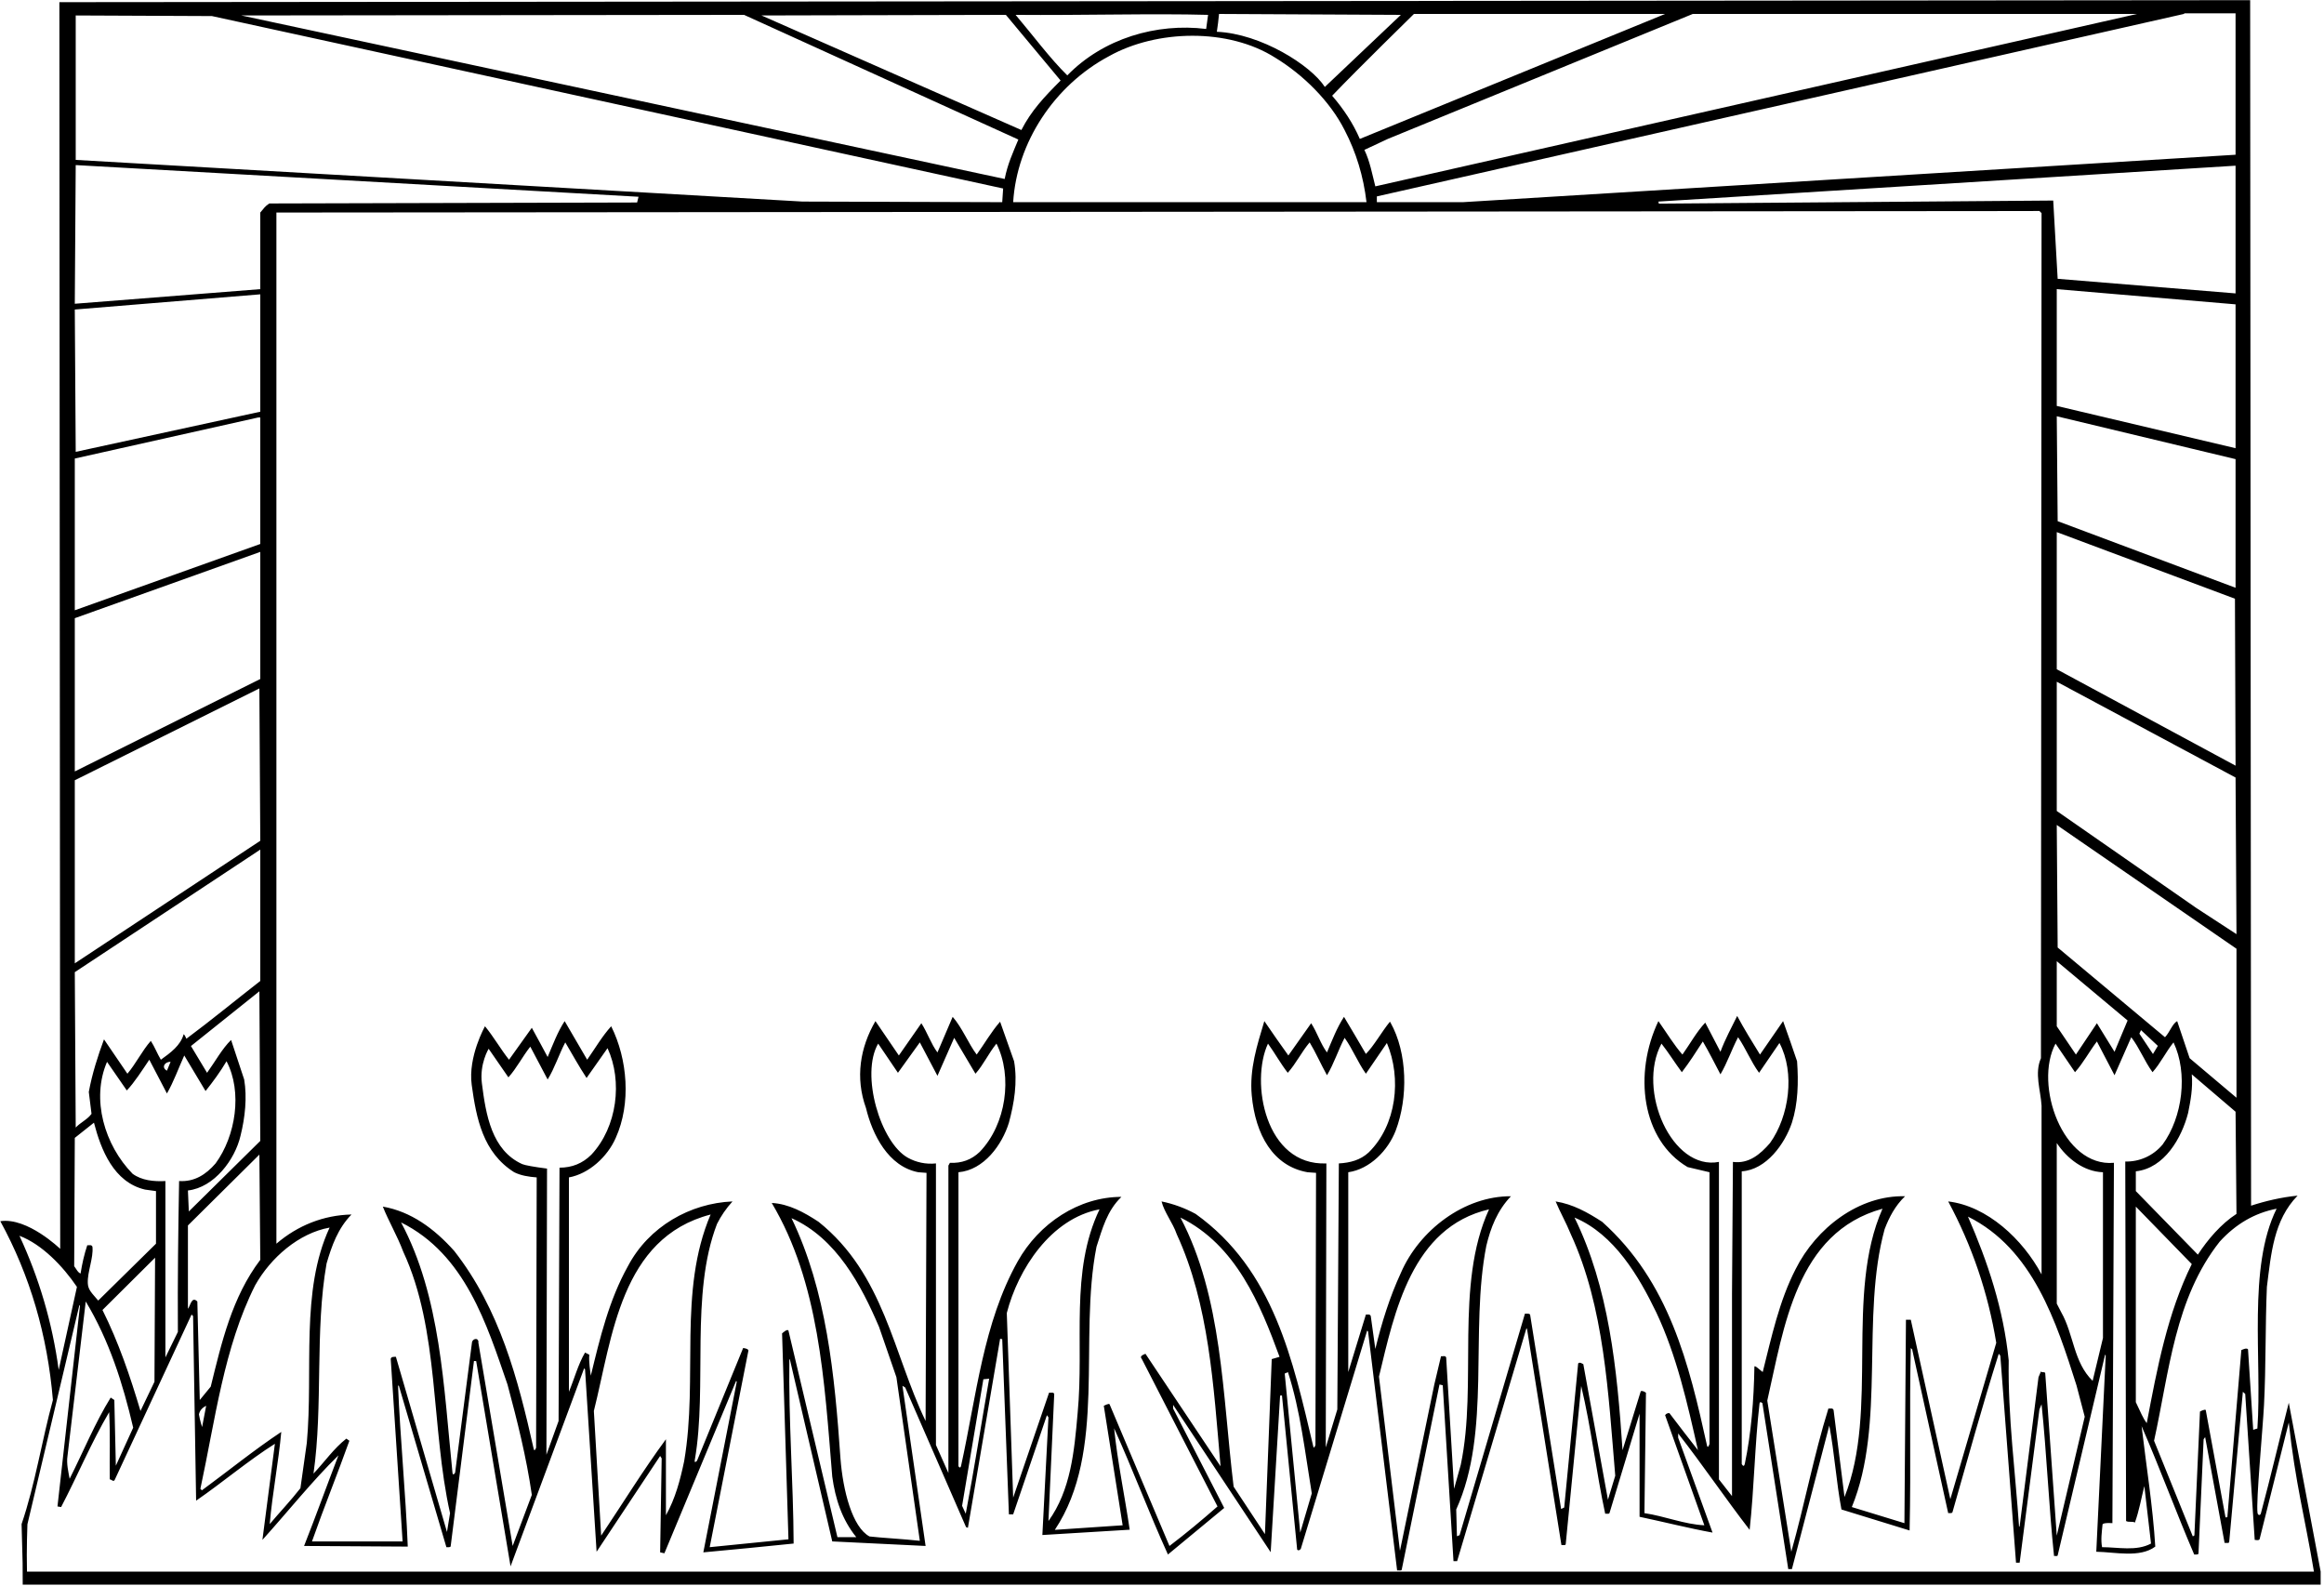 <?xml version="1.0" encoding="UTF-8"?>
<svg xmlns="http://www.w3.org/2000/svg" xmlns:xlink="http://www.w3.org/1999/xlink" width="535pt" height="365pt" viewBox="0 0 535 365" version="1.1">
<g id="surface1">
<path style=" stroke:none;fill-rule:nonzero;fill:rgb(0%,0%,0%);fill-opacity:1;" d="M 526.891 322.902 C 524.719 331.387 522.734 339.934 520.469 348.367 C 520.324 348.906 519.781 348.848 519.695 348.258 C 519.32 345.613 520.895 329.086 521.191 323.383 C 521.652 314.426 521.465 305.211 521.852 296.23 C 522.828 288.598 523.391 280.902 528.918 275.23 C 525.211 275.582 521.43 276.488 518.211 277.539 L 518 0.039 L 13.668 0.5 L 13.859 287.48 C 13.859 287.48 6.332 280.168 0.07 281.109 C 6.93 293.641 10.918 307.359 12.18 322.27 C 9.59 331.719 8.121 341.59 4.969 350.832 L 5.207 359.809 L 5.23 364.77 L 534.23 364.77 L 534.23 361.77 Z M 524.09 278.238 C 517.367 291.82 520.785 312.941 519.664 328.832 L 518.699 329.129 L 517.512 310.652 C 517.301 310.09 515.969 310.789 515.969 310.789 L 512.75 349.25 L 512.328 349.289 L 507.777 324.582 C 507.57 324.301 506.449 324.93 506.449 324.93 L 505.164 353.441 L 504.797 353.668 L 495.879 331.652 C 499.379 315.762 500.641 298.891 511 285.801 C 514.711 281.738 519.051 279.219 524.09 278.238 Z M 473.199 240.23 L 477.68 246.812 C 479.57 244.711 480.969 242.051 482.719 239.738 L 486.777 247.512 L 490.629 238.762 C 492.52 241.211 493.641 244.219 495.527 246.812 C 497.352 244.781 498.609 242.117 500.359 239.949 C 503.719 247.02 502.461 257.168 497.84 263.469 C 495.668 266.059 492.539 267.445 489.25 267.375 L 489.438 350.129 C 490.07 350.48 490.91 350.129 491.469 350.48 C 492.449 347.75 492.938 344.879 493.641 342.082 L 495.18 355.312 C 491.82 357.129 487.551 356.148 483.91 356.148 C 483.582 354.406 483.852 352.703 484.016 350.945 C 484.062 350.445 486.289 350.617 486.289 350.617 L 486.641 267.668 C 474.867 268.742 468.145 249.676 473.199 240.23 Z M 433.859 282.93 C 434.91 280.199 436.238 277.609 438.551 275.367 C 427.98 275.09 418.109 282.652 413.352 292.168 C 409.57 299.52 407.82 307.781 405.789 315.832 C 404.875 315.125 403.875 314.137 403.875 314.625 C 403.754 322.184 403.137 329.949 401.676 336.914 C 401.445 338.012 400.961 337 400.961 337 L 400.961 269.629 C 406.629 269.281 410.898 263.262 412.512 258.43 C 413.91 254.09 414.051 249.117 413.699 244.289 C 412.648 241.211 411.602 238.129 410.48 235.051 L 405.16 242.75 C 403.34 239.812 401.52 236.867 399.91 233.859 C 398.648 236.449 397.109 239.25 396.059 242.117 L 392.559 235.398 C 390.527 237.57 389.059 240.301 387.309 242.75 C 385.488 240.719 383.602 237.641 381.777 235.051 C 376 247.164 377.91 262.406 388.5 268.652 L 393.539 269.84 L 393.539 332.375 C 393.539 332.375 393.152 333.609 392.961 332.73 C 388.801 313.922 384.281 295.094 368.828 281.25 C 365.469 279.082 362.109 277.191 358.117 276.559 C 359.102 278.941 360.57 281.531 361.617 284.117 C 369.32 300.848 370.23 320.66 371.84 339.699 L 370.16 345.23 L 364.488 314.012 C 364.141 313.867 363.648 313.449 363.301 313.867 L 360.09 347.02 L 359.379 347.355 L 352.238 302.598 C 351.891 302.25 351.398 302.461 351.051 302.391 L 336.008 353.379 L 335.398 353.629 L 335.23 347.469 C 343.352 329.617 338.309 306.379 342.16 286.781 C 343.141 282.652 344.68 278.66 347.828 275.367 C 337.117 275.301 326.762 283.141 322.488 293.012 C 319.898 298.609 318.078 304.488 316.609 310.512 L 315.559 302.949 C 315.352 302.391 314.789 302.668 314.438 302.598 L 310.379 315.832 L 310.379 269.84 C 315.352 269.141 319.551 264.801 321.301 260.25 C 324.168 252.688 324.027 242.398 320.109 235.398 L 319.969 235.188 C 318.078 237.5 316.262 240.789 314.438 242.609 C 312.762 239.738 311.078 236.867 309.398 234.07 C 307.789 236.52 306.668 239.461 305.48 242.262 C 304.012 240.301 303.238 237.711 301.84 235.539 L 296.59 242.961 C 294.77 240.438 292.879 237.711 291.059 235.051 C 289.406 240.562 287.602 246.098 288.16 252.141 C 289 261.164 293.039 268.434 301 269.84 L 302.961 269.98 L 302.824 332.625 C 302.824 332.625 302.496 333.66 302.332 332.98 C 297.637 313.262 293.309 292.355 275.238 279.43 C 272.789 278.098 270.129 277.117 267.398 276.559 C 268.027 279.082 269.988 281.461 270.898 284.117 C 278.32 300.219 279.367 318.98 280.98 337.531 L 263.691 311.629 C 263.27 311.84 262.219 312.117 262.852 312.82 L 280.277 346.77 C 276.777 349.848 273 353 269.219 355.867 L 255.43 323.25 C 255.289 322.969 254.102 323.598 254.102 323.598 L 258.441 351.109 L 242.828 352.16 C 254.871 334.098 248.219 308.27 252.422 286.988 C 253.75 282.93 254.801 278.73 258.16 275.512 C 248.359 275.512 239.191 281.598 234.289 290.348 C 226.336 304.539 224.781 321.363 221.254 337.375 C 221.055 338.27 220.641 337.5 220.641 337.5 L 220.641 269.84 C 226.52 269.348 230.719 263.469 232.258 258.43 C 233.449 254.02 234.289 249.117 233.449 244.289 L 230.23 235.188 C 228.199 237.5 226.66 240.23 224.84 242.75 C 223.02 240.367 221.48 236.52 219.309 234.07 L 215.809 242.262 C 214.34 240.301 213.5 237.711 212.102 235.539 L 206.922 242.961 L 201.531 235.051 C 198 241.125 196.84 248.07 199.359 255.07 C 200.828 261.16 204.469 268.512 211.398 269.84 L 213.289 269.98 L 213.078 327.098 C 205.59 311.559 203.559 293.359 188.441 281.25 C 185.148 279.082 181.578 277.117 177.66 276.91 C 188.578 295.25 189.77 317.719 191.59 339.91 C 192.289 345.02 193.828 349.781 197.121 353.84 L 192.781 353.84 L 181.508 306.309 C 181.301 305.75 180.039 306.941 180.039 306.941 L 181.508 354.332 L 163.379 356.148 L 172.27 311 C 172.48 310.441 171.078 310.301 171.078 310.301 L 160.465 336.234 C 160.465 336.234 159.781 337.027 159.945 336.094 C 162.898 319.086 158.824 297.93 165.059 281.738 C 165.969 279.918 167.16 278.168 168.629 276.559 C 158.898 276.98 149.379 282.301 144.551 291.469 C 140.211 299.238 138.109 307.988 136.008 316.668 C 135.871 315.617 135.52 313.52 135.66 311.84 L 134.68 311.348 C 133.07 314.082 132.23 317.367 130.969 320.379 L 130.969 271.031 C 135.59 270.191 139.859 266.27 141.75 261.93 C 145.32 254.02 144.48 243.801 140.699 236.238 C 138.602 238.551 136.988 241.352 135.172 243.938 L 129.988 235.051 C 128.379 237.5 127.258 240.512 126.07 243.312 C 124.949 241.141 123.621 238.828 122.43 236.59 L 117.18 243.938 C 115.289 241.562 113.609 238.617 111.648 236.238 C 111.648 236.238 107.695 243.246 108.594 249.754 C 109.652 257.422 111.164 265.312 118.371 269.84 C 119.91 270.609 121.73 270.891 123.551 271.031 L 123.414 333.25 C 123.414 333.25 123.039 334.332 122.855 333.504 C 119.219 317.336 115.035 301.355 104.578 287.969 C 99.961 282.789 94.57 278.867 88.129 277.75 C 89.461 281.109 91.488 284.539 92.82 288.109 C 101.219 306.168 99.191 328.57 103.602 348.309 L 102.898 352.652 L 91.141 312.332 C 90.719 312.332 90.02 312.262 89.949 312.82 L 92.68 354.82 L 71.82 354.82 C 74.551 347.051 77.699 339.281 80.43 331.652 L 79.73 331.16 C 76.859 333.402 74.691 336.551 72.168 339.211 C 74.41 323.598 72.449 306.238 75.18 290.84 C 76.371 286.781 77.77 282.789 80.918 279.57 C 74.48 279.711 68.531 282.09 63.629 286.289 L 63.629 48.922 L 469.488 48.57 L 469.98 49.059 L 469.84 243.59 C 468.301 247.09 469.77 250.938 469.98 254.512 L 469.98 293.359 C 465.641 285.238 457.449 277.609 448.488 276.559 C 453.949 286.711 457.66 297.559 459.551 309.109 L 448.98 345.09 L 439.879 303.789 L 438.762 303.789 L 438.41 350.617 L 426.301 346.91 C 434.141 327.801 428.328 303.02 433.859 282.93 Z M 424.617 344.598 L 422.102 324.582 C 421.891 324.02 421.328 324.301 420.91 324.23 C 417.551 335.012 415.449 346.281 412.367 357.199 L 406.84 322.41 C 410.688 305.609 413.488 283.699 433.367 278.238 C 424.617 297.98 432.602 324.582 424.617 344.598 Z M 382.48 240.23 C 384.09 242.262 385.559 244.641 387.168 246.812 C 388.852 244.641 390.461 242.117 392 239.738 C 393.398 242.117 394.73 244.781 396.059 247.301 C 397.602 244.711 398.648 241.562 400.117 238.762 C 401.938 241.418 403.059 244.359 404.949 246.949 L 409.641 240.09 C 413.277 246.949 411.879 256.961 407.469 263.117 C 405.23 265.711 402.57 267.949 398.93 267.461 L 398.719 297.91 L 398.719 344.391 L 395.711 340.539 L 395.711 267.461 C 384.895 269.555 376.727 250.973 382.48 240.23 Z M 392.352 351.109 C 387.801 350.902 383.25 349.012 378.559 348.309 L 378.91 320.59 C 378.559 320.379 378.211 320.098 377.719 320.238 L 373.52 333.82 C 372.262 314.988 370.367 296.367 362.461 280.27 C 371.629 284.117 377.301 293.848 381.289 302.109 C 385.98 312.051 388.43 322.969 390.879 333.82 C 388.641 330.949 386.469 328.152 384.301 325.281 C 383.879 325.281 383.527 325.418 383.32 325.77 Z M 334.738 342.711 L 332.918 312.469 C 332.711 311.98 332.148 312.262 331.73 312.191 L 330.188 318.699 L 322.277 356.988 L 317.449 316.879 C 321.02 302.039 325.012 282.512 342.789 278.379 C 334.809 295.809 340.199 318.559 336.277 337.18 Z M 291.898 240.23 C 293.512 242.469 294.77 244.781 296.449 246.949 C 298.34 244.852 299.602 242.188 301.488 239.949 C 302.891 242.262 304.078 244.988 305.48 247.512 C 307.09 244.852 308.07 241.699 309.539 238.898 C 311.43 241.562 312.551 244.5 314.438 247.16 L 319.27 240.09 C 322.699 248.211 321.512 258.988 315.07 265.289 C 313.18 267.039 310.801 267.668 308.211 267.809 L 307.859 324.441 L 305.199 333.191 L 305.34 267.809 C 291.238 268.395 287.789 249.047 291.898 240.23 Z M 301.98 343.762 L 299.32 352.789 L 295.75 316.18 L 296.5 315.859 C 299.367 324.75 300.438 334.379 301.98 343.762 Z M 294.559 312.332 L 292.762 312.852 L 291.199 353.141 L 283.988 342.219 C 281.398 320.941 281.398 298.609 271.738 280.27 C 284.551 286.57 290.148 300.289 294.559 312.332 Z M 241.5 320.59 L 233.238 344.738 L 231.77 302.25 C 234.359 292.168 241.922 280.48 253.121 278.379 C 246.258 292.73 249.621 308.969 248.078 325.281 C 247.309 334.168 246.469 343.059 241.359 350.129 L 242.691 320.867 C 242.48 320.379 241.922 320.66 241.5 320.59 Z M 227.711 317.367 C 225.891 327.73 224.281 338.16 222.32 348.449 L 221.48 346.629 L 226.375 317.5 Z M 208.996 266.504 C 202.703 263.027 198.031 247.328 202.16 240.23 L 206.711 246.949 L 211.75 239.949 L 215.809 247.648 L 219.66 238.898 L 224.559 247.16 C 226.379 245.129 227.57 242.469 229.391 240.23 C 233.172 247.789 231.629 258.852 225.539 265.152 C 223.648 266.969 221.34 267.809 218.68 267.668 L 218.328 268.301 L 218.328 339.07 L 215.461 332.629 L 215.461 267.809 C 213.133 268.055 210.906 267.555 208.996 266.504 Z M 206.359 317.02 L 211.75 354.68 C 207.875 354.25 202.875 354 200.164 353.68 C 196.219 351.559 194.047 343.172 193.48 335.711 C 192.148 316.461 190.258 297.07 182.211 280.41 C 192.57 285.031 198.309 295.949 202.371 305.469 Z M 138.391 353.488 L 136.711 324.789 C 140.98 307.781 142.871 284.961 163.59 279.57 C 156.031 297.281 160.789 317.09 157.5 336.34 C 156.59 340.68 155.469 344.949 153.301 348.801 C 153.301 342.988 153.301 336.902 153.301 331.301 C 148.051 338.441 143.359 346.07 138.391 353.488 Z M 120.211 267.965 C 113.188 264.781 111.852 256.617 110.934 249.383 C 110.359 244.887 112.488 241.418 112.488 241.418 L 117.039 248 C 118.93 245.898 120.258 243.238 122.078 240.93 C 123.41 243.449 124.738 245.969 126.07 248.488 C 127.68 245.898 128.66 242.75 130.129 239.949 C 131.738 242.68 133.281 245.48 135.031 248.141 L 139.859 241.281 C 143.359 248.84 142.102 259.41 136.148 265.781 C 134.121 267.809 131.672 268.789 128.801 268.789 L 128.59 327.098 L 125.789 334.867 L 125.93 269 C 123 268.625 120.793 268.227 120.211 267.965 Z M 109.828 308.27 C 109.199 308.059 108.641 308.617 108.641 309.109 L 104.773 339.004 C 104.773 339.004 104.254 339.871 104.164 339.008 C 102.152 319.371 101.449 298.422 92.328 281.391 C 107.102 288.738 112.07 304.91 116.828 318.699 C 119.07 327.031 121.172 335.359 122.43 344.109 L 118.02 355.867 L 110.109 308.969 C 110.25 308.691 109.969 308.48 109.828 308.27 Z M 40.949 306.59 L 38.078 312.469 L 38.078 271.867 C 35.418 272.012 32.621 271.73 30.52 270.191 C 24.078 263.609 20.93 253.039 24.641 244.43 L 29.191 251.012 C 30.941 249.188 32.762 246.32 34.371 243.938 L 38.43 251.711 C 39.969 249.051 41.09 245.898 42.418 242.961 L 47.32 251.148 C 49 249.051 50.75 246.668 52.148 244.289 C 55.859 251.359 54.25 261.512 49.629 267.809 C 47.391 270.402 44.73 272.082 41.23 271.867 C 41.02 283.699 40.879 294.27 40.949 306.59 Z M 39.27 244.43 L 38.43 246.461 C 37.098 245.762 37.875 244.375 39.27 244.43 Z M 56.211 248.488 L 53.199 239.391 C 51.168 241.352 49.488 244.43 47.668 246.949 L 43.961 240.789 L 59.711 228.188 L 59.918 262.629 L 43.469 278.867 L 43.262 274.039 C 49.348 273.34 54.109 266.902 55.371 261.438 C 56.418 257.238 56.91 252.617 56.211 248.488 Z M 43.262 282.09 L 59.711 265.781 L 59.918 290 C 53.41 298.609 51.031 308.969 48.512 319.191 C 47.668 320.238 46.828 321.219 45.988 322.27 L 45.43 299.59 C 44.098 298.262 43.82 300.641 43.262 301.27 Z M 47.461 323.598 L 46.523 328.504 C 46.523 328.504 46 326.875 45.797 325.582 C 45.965 324.797 46.422 324.105 47.461 323.598 Z M 58.73 295.879 C 62.301 289.512 68.809 283.84 75.879 282.582 C 69.09 297.211 72.168 315.34 70.629 332.141 L 69.16 342.57 C 66.988 345.367 64.328 348.168 62.09 350.832 C 62.719 343.617 64.121 336.617 64.75 329.617 C 58.52 333.75 52.57 338.582 46.48 343.059 L 46.129 342.711 C 49.559 326.82 51.52 310.23 58.73 295.879 Z M 233.238 46.539 C 234.078 32.82 242.691 19.66 255.289 12.941 C 266.281 6.781 282.801 6.43 293.578 13.289 C 300.02 17.211 306.18 23.301 309.539 29.949 C 312.199 35.059 313.879 40.59 314.578 46.539 Z M 473.688 119.969 L 473.48 95.82 L 514.641 105.691 L 514.641 135.301 Z M 514.641 176.25 L 473.48 154.059 L 473.48 122.488 L 514.5 137.82 Z M 473.48 93.441 L 473.48 66.559 L 514.641 70.059 L 514.641 103.172 Z M 473.688 64.18 L 472.664 46.164 L 381.875 46.875 L 381.777 46.398 L 514.641 38.141 L 514.641 67.539 Z M 504.559 247.301 L 514.641 255.91 L 514.852 279.43 C 511.277 281.738 508.199 285.379 505.961 288.809 L 491.68 274.18 L 491.68 269.629 C 498.262 268.93 502.25 261.93 503.719 256.188 C 504.277 253.391 504.84 250.52 504.559 247.301 Z M 504.07 243.59 L 501.199 235.051 C 500.078 235.68 499.52 237.57 498.398 238.762 L 473.688 218.109 L 473.48 189.898 L 514.852 218.391 L 514.852 252.688 Z M 496.75 240.75 L 495.625 242.625 L 492.5 237.938 L 492.875 237.125 Z M 489.789 234.91 C 488.809 237.289 487.762 239.668 486.777 242.117 L 482.719 235.539 L 477.891 242.75 L 473.48 236.238 L 473.48 221.262 Z M 453.039 280.059 C 468.02 287.48 473.41 304.418 478.027 318.91 L 479.918 326.117 L 473.48 353.488 L 470.82 316.039 C 470.539 315.691 470.051 316.039 469.84 315.691 L 469.277 317.02 L 464.938 351.32 L 464.801 351.461 C 463.961 338.93 462.211 326.117 462.418 313.168 C 461.23 301.34 457.59 290.488 453.039 280.059 Z M 474.527 302.109 L 473.48 300.082 L 473.48 263.117 C 475.859 266.691 479.711 269.699 484.117 269.84 L 484.117 307.988 L 481.738 317.859 C 477.328 313.59 477.398 307.152 474.527 302.109 Z M 491.68 277.75 L 504.559 290.98 C 498.961 302.32 496.578 314.988 494.199 327.59 C 493.359 326.539 492.75 325 491.68 322.762 Z M 505.609 209.012 L 473.48 186.68 L 473.48 156.93 L 514.641 178.98 L 514.852 215.031 Z M 502.879 3.07 L 514.641 3.07 L 514.641 35.621 L 336.77 46.539 L 316.961 46.539 L 316.961 45.211 L 502.738 3.211 Z M 491.961 3.211 L 316.609 42.898 C 315.91 40.172 315.352 37.09 314.09 34.5 L 319.48 31.98 L 389.688 3.211 Z M 383.32 3.211 L 313.039 31.98 C 311.5 28.41 309.328 25.121 306.668 22.039 C 312.617 15.809 325.5 3.211 325.5 3.211 Z M 280.629 3.211 L 322.488 3.422 L 304.988 20.012 C 301.75 15 290.25 7.75 280.125 7.312 C 280.359 5.754 280.5 4.625 280.629 3.211 Z M 278.109 3.422 C 277.969 4.609 277.809 5.477 277.664 6.664 C 266.25 5.25 254 8.836 245.699 17.352 C 241.641 13.359 237.719 8.039 233.801 3.422 C 248.922 3.559 265.578 3.07 278.109 3.422 Z M 231.559 3.422 L 244.16 18.539 C 240.379 22.32 237.371 25.52 235.129 29.93 L 175.301 3.559 Z M 171.289 3.422 L 234.43 32.121 C 233.102 35.34 231.98 37.699 231.281 41.199 L 55.551 3.559 Z M 17.43 3.559 L 48.789 3.699 L 230.93 43.391 L 230.719 46.539 L 184.73 46.398 L 17.43 36.809 Z M 17.43 38 L 146.992 45.293 L 146.668 46.613 L 62 46.836 C 60.949 47.531 60.828 47.871 59.918 48.922 L 59.918 66.559 L 17.219 69.922 Z M 59.918 67.75 L 59.918 94.77 L 17.43 104.012 L 17.219 71.25 Z M 17.219 105.551 L 59.43 96.102 L 59.918 96.102 L 59.918 125.219 L 17.219 140.48 Z M 17.219 142.301 L 59.918 127.039 L 59.918 156.301 L 17.219 177.578 Z M 17.219 179.609 L 59.711 158.469 L 59.918 193.539 L 17.219 221.75 Z M 59.918 195.57 L 59.918 225.812 C 54.25 230.219 48.648 234.84 42.91 239.109 C 42.699 238.762 42.629 238.34 42.281 238.062 C 41.578 240.648 39.27 242.328 37.031 243.938 C 36.191 242.539 35.629 241 34.719 239.602 C 32.691 241.91 31.289 244.852 29.328 247.16 C 27.512 244.5 25.762 241.91 23.941 239.25 C 22.539 243.031 21.211 247.16 20.441 251.359 L 21.07 256.398 C 20.09 257.73 18.551 258.359 17.43 259.551 L 17.219 223.781 Z M 17.219 261.93 L 21.629 258.43 C 23.238 264.66 26.18 272.152 33.391 273.832 L 35.91 274.18 L 35.91 286.289 L 22.609 299.379 C 21.125 297.625 20.273 296.922 20.211 295.371 C 20.105 292.711 21.543 289.598 21.281 286.988 C 21.07 286.43 20.512 286.711 20.09 286.641 C 19.391 288.738 18.898 290.91 18.551 293.152 C 17.918 292.941 17.57 292.098 17.078 291.469 Z M 23.59 301.551 L 35.699 289.512 L 35.559 318.07 L 32.34 324.789 C 29.961 316.809 27.301 308.969 23.59 301.551 Z M 30.66 328.641 L 26.668 337.391 L 26.32 322.27 L 25.48 321.711 C 21.84 327.59 19.18 334.168 16.031 340.402 C 15.75 338.859 15.262 336.902 15.539 335.152 L 19.738 299.59 C 25.129 308.551 28.281 318.418 30.66 328.641 Z M 4.48 284.469 C 9.66 286.43 14.488 291.469 17.711 296.23 L 13.512 315.34 C 12.039 304.418 8.961 294.129 4.48 284.469 Z M 6.211 361.77 C 6.078 356.668 6.312 350.875 6.312 350.875 L 18.27 300.43 L 18.41 300.57 L 13.23 346.77 L 14.07 346.91 C 17.848 339.699 21 332.07 25.129 325.07 C 25.41 330.32 25.199 335.219 25.27 340.539 C 25.691 340.539 26.18 341.309 26.461 340.539 L 44.098 302.598 L 44.449 302.949 L 45.148 345.441 C 51.238 341.238 57.191 336.199 63.281 332.348 L 60.41 354.469 C 66.219 348.031 71.961 340.82 77.91 335.012 C 75.25 341.941 72.73 348.941 70 355.867 L 93.871 356.012 C 93.379 343.551 92.121 330.949 91.629 318.91 L 91.84 319.051 L 102.762 356.148 C 103.109 356.148 103.461 356.219 103.738 356.012 L 109.109 313.297 L 109.621 313.309 L 117.531 360.562 L 134.469 314.988 L 134.68 315.199 L 137.34 357.199 L 151.969 335.152 L 152.32 335.711 L 151.969 357.34 L 152.949 357.551 L 169.469 317.859 L 169.609 318.07 L 161.91 357.34 C 168.84 356.711 175.77 356.012 182.699 355.312 C 182.629 341.031 181.508 327.031 181.719 312.82 L 181.859 313.031 L 191.59 354.82 L 213.078 355.867 L 207.75 319 L 208.391 319.402 L 222.391 351.527 L 222.82 351.688 L 230.234 308.172 L 230.719 308.27 L 232.258 348.59 L 233.238 348.59 L 241.008 325.77 L 241.359 326.262 L 239.961 353.348 L 260.062 352.125 C 258.941 344.426 257.25 336.48 256.48 328.781 C 260.82 338.367 264.531 348.309 268.867 357.832 L 281.82 347.117 L 270.059 324.23 L 270.059 323.391 L 292.52 357.301 L 294.688 321.25 L 295.117 321.219 L 298.617 356.711 C 298.898 357.062 299.391 356.711 299.461 356.5 L 314.719 306.309 L 314.93 306.449 L 321.625 361.5 C 321.977 361.43 322.617 361.664 322.688 361.312 L 331.379 318.699 L 332.129 318.875 L 334.602 359.367 L 335.438 359.367 L 351.398 305.75 L 351.539 305.961 L 359.449 355.66 C 359.801 355.59 360.219 355.801 360.43 355.52 L 364 319.051 C 366.309 328.641 367.43 338.719 369.527 348.449 C 369.879 348.379 370.301 348.59 370.512 348.309 L 377.438 325.418 L 377.438 349.152 C 383.039 350.34 388.852 351.809 394.238 352.789 L 386.328 330.949 L 386.328 329.969 C 392 337.25 397.109 344.809 402.777 352.16 C 403.824 342.551 403.957 332.637 405.051 323.102 C 405.129 322.426 405.719 323.004 405.719 323.004 L 411.668 361.188 L 412.512 361.188 L 421.117 328.152 C 422.309 334.449 422.73 341.238 423.918 347.469 L 439.602 352.301 C 439.949 336.762 439.527 324.652 439.879 310.301 C 440.02 310.512 440.301 310.582 440.23 310.789 L 448.488 348.309 C 448.84 348.238 449.262 348.449 449.469 348.098 C 452.945 335.973 456.285 323.777 460.078 311.773 C 460.18 311.445 460.492 312.125 460.492 312.125 L 464.102 359.719 L 464.938 359.719 L 469.488 324.441 L 469.98 323.25 C 471.168 334.59 471.66 346.84 472.852 358.18 C 473.129 358.109 473.617 358.32 473.688 358.039 L 484.609 311.84 L 484.75 311.98 L 482.578 357.199 C 486.918 357.27 492.59 358.668 496.16 356.012 C 495.602 346.77 494.059 337.32 493.012 328.289 C 497.277 338.09 500.918 348.031 505.117 357.832 C 505.469 357.832 505.82 357.898 506.102 357.688 L 507.289 331.301 L 507.641 330.809 C 509.109 338.93 510.648 347.051 512.117 355.168 C 512.469 355.102 512.891 355.312 513.168 355.031 L 516.32 320.379 L 516.863 320.867 L 519.051 354.469 C 519.398 354.469 519.891 354.68 520.168 354.332 L 526.891 327.449 C 528.375 341.25 530.625 349.375 532.684 361.77 L 6.211 361.77 "/>
</g>
</svg>

